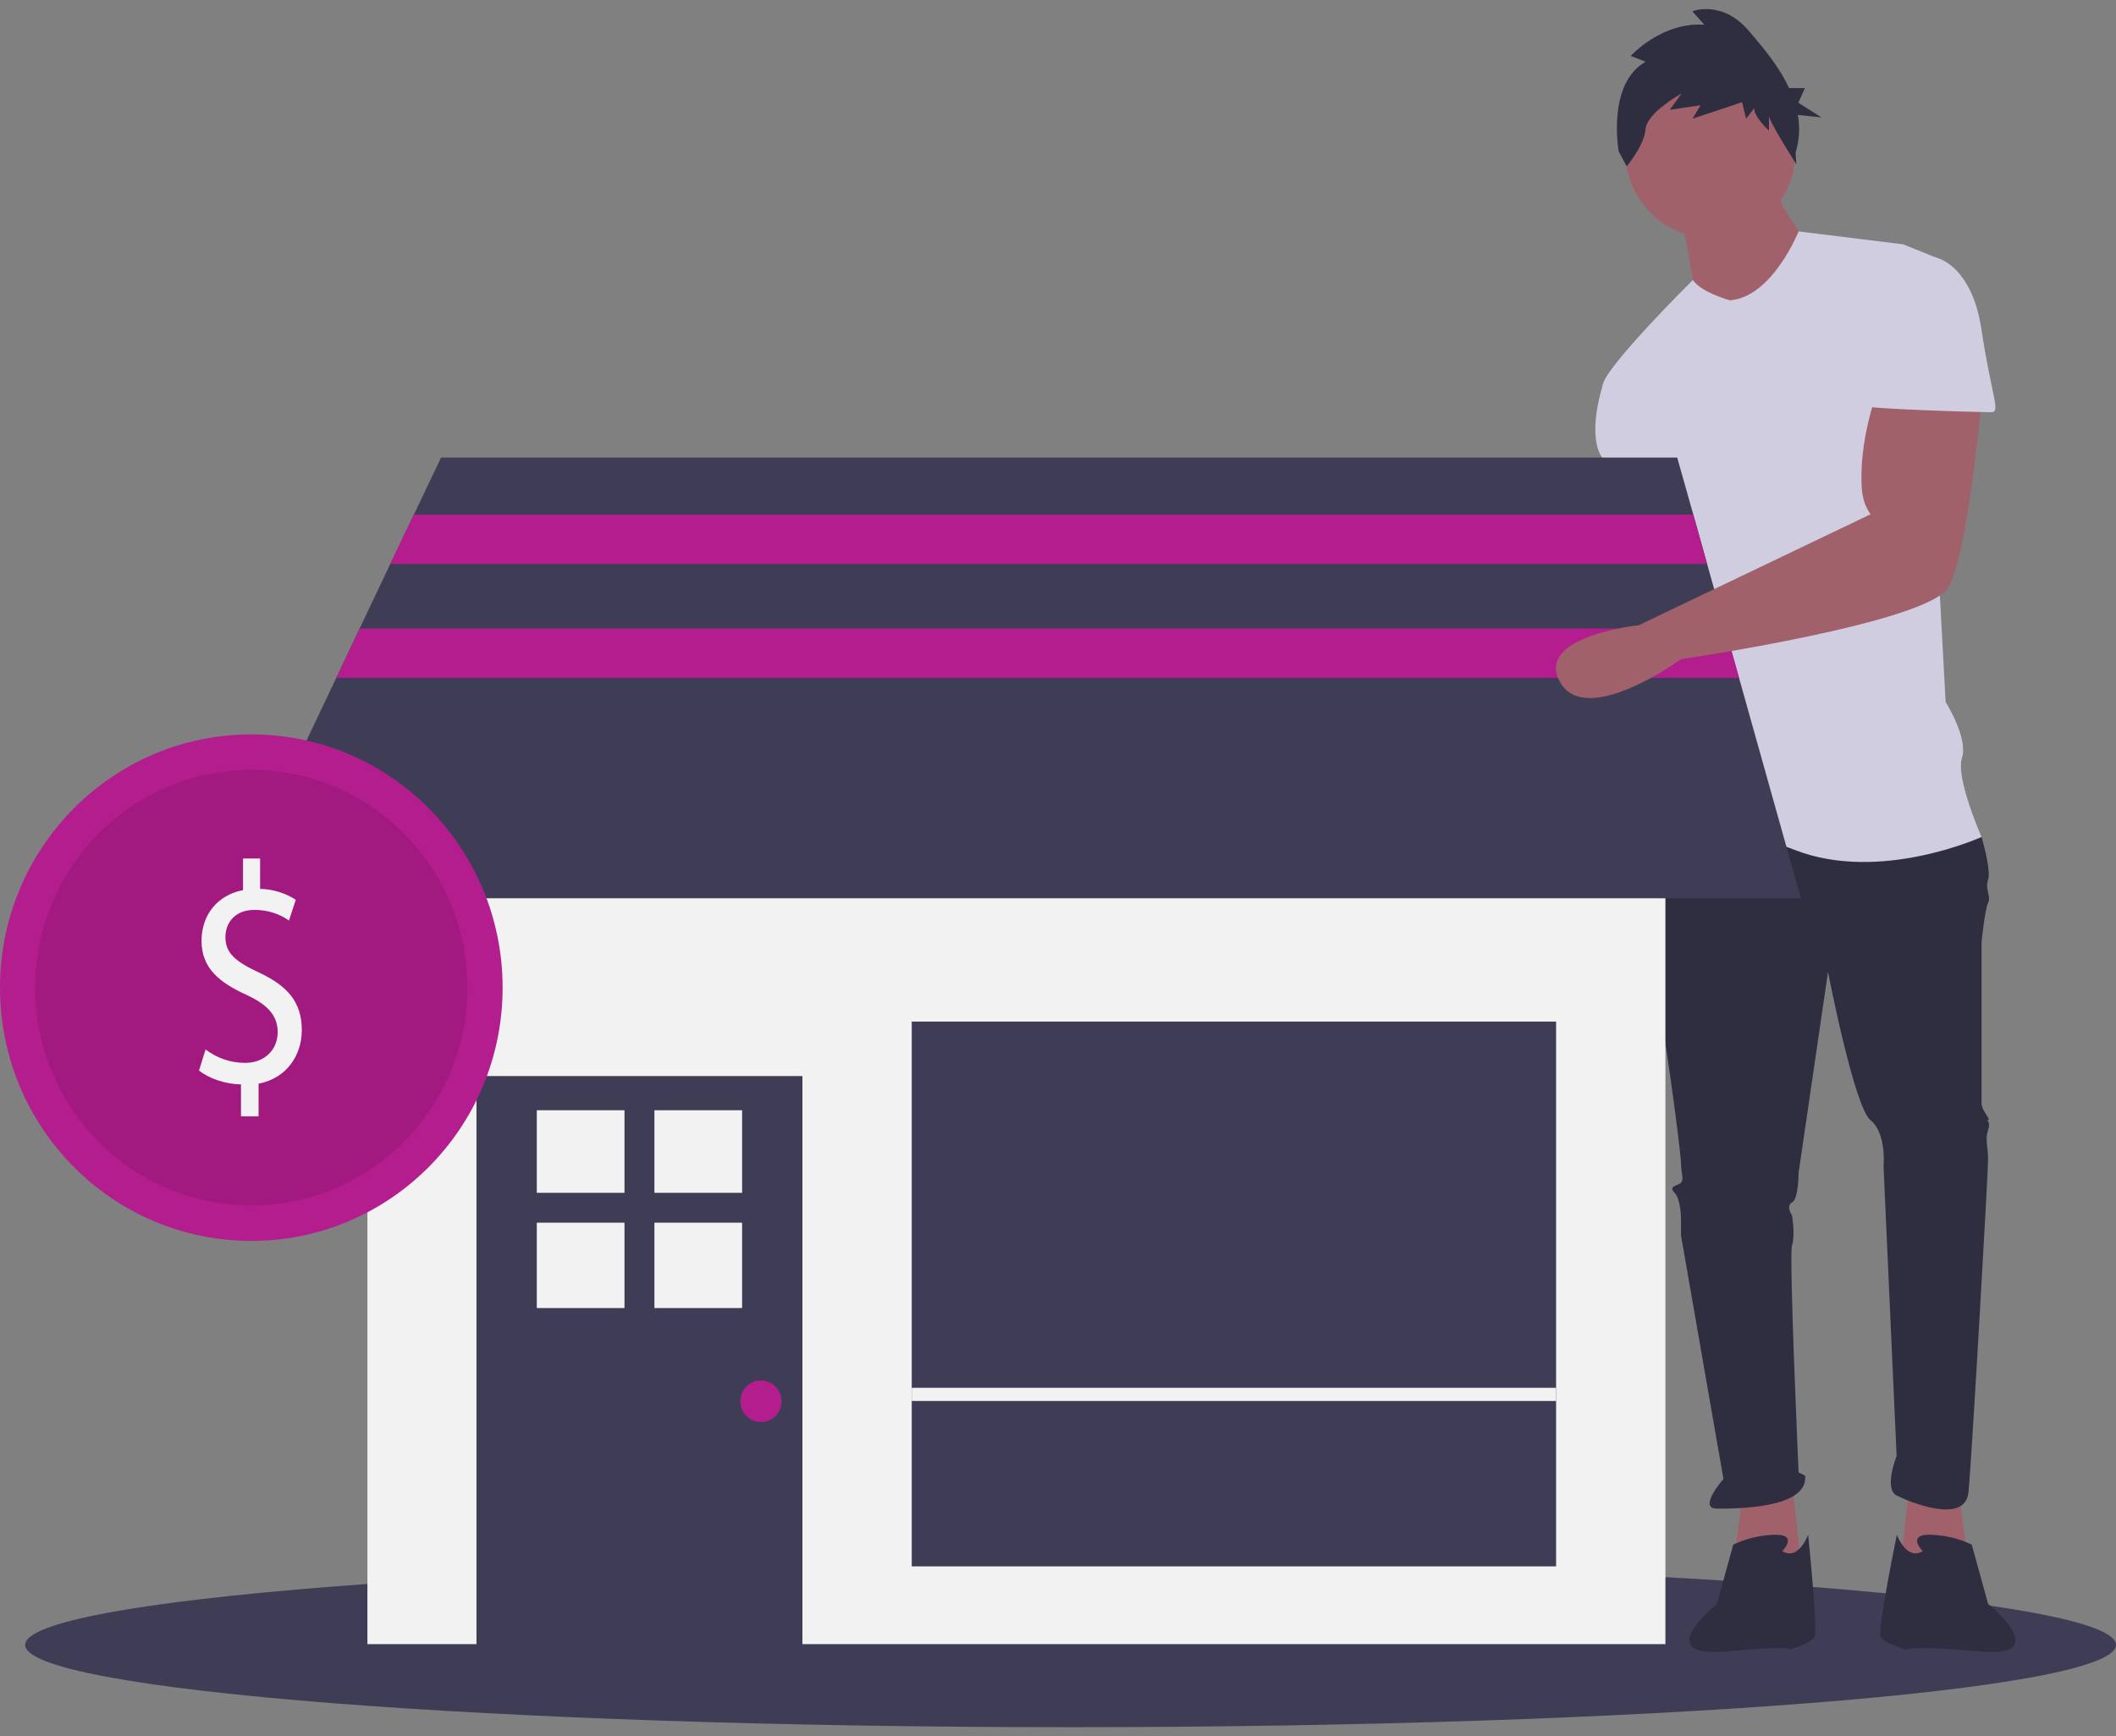 <svg width="117" height="96" viewBox="0 0 117 96" fill="none" xmlns="http://www.w3.org/2000/svg">
<rect x="0" y="0" width="117" height="96" fill="#808080" stroke="none"/>
<g clip-path="url(#clip0_1107_23112)">
<path d="M59.195 95.5C91.12 95.5 117 93.462 117 90.949C117 88.435 91.12 86.398 59.195 86.398C27.27 86.398 1.39 88.435 1.39 90.949C1.39 93.462 27.27 95.5 59.195 95.5Z" fill="#3F3D56"/>
<path d="M108.301 82.491L108.843 86.496L105.05 86.86L105.592 81.945L108.301 82.491Z" fill="#A0616A"/>
<path d="M90.418 27.527C90.418 27.527 90.779 32.442 90.779 32.624C90.779 32.806 88.25 45.367 88.25 45.367C88.25 45.367 84.637 52.285 88.25 52.103C91.863 51.921 90.779 45.549 90.779 45.549L94.573 34.991L92.947 27.527H90.418Z" fill="#A0616A"/>
<path d="M96.379 82.491L95.837 86.496L99.63 86.86L99.088 81.945L96.379 82.491Z" fill="#A0616A"/>
<path d="M92.224 45.003L91.321 46.278C91.321 46.278 90.779 51.739 91.321 53.559C91.863 55.38 92.947 63.754 92.947 64.3C92.947 64.846 93.127 65.21 92.947 65.392C92.766 65.574 92.224 65.574 92.585 65.939C92.947 66.303 92.947 67.395 92.947 67.395V68.305L95.295 81.776C95.295 81.776 93.85 83.415 94.934 83.415C96.018 83.415 99.992 83.415 99.811 81.594L99.45 81.412C99.45 81.412 98.908 69.397 99.088 68.851C99.269 68.305 99.088 67.213 99.088 67.213C99.088 67.213 98.727 66.667 99.088 66.485C99.45 66.303 99.45 64.846 99.45 64.846L101.076 53.742C101.076 53.742 102.521 61.205 103.424 61.934C104.327 62.662 104.146 64.482 104.146 64.482L104.869 80.502C104.869 80.502 104.146 82.323 104.869 82.687C105.592 83.051 108.662 84.325 108.843 82.505C109.024 80.684 109.927 64.846 109.927 64.118C109.927 63.39 109.746 63.026 109.927 62.48C110.108 61.934 109.746 61.934 109.927 61.934C110.108 61.934 109.566 61.387 109.566 61.023V52.103C109.566 52.103 109.746 50.283 109.927 49.919C110.108 49.554 109.746 49.19 109.927 48.644C110.108 48.098 109.566 46.278 109.566 46.278L101.437 44.093L92.224 45.003Z" fill="#2F2E41"/>
<path d="M98.546 85.768C98.546 85.768 99.45 84.857 98.185 84.857C97.379 84.871 96.573 85.053 95.837 85.404L94.934 88.68C94.934 88.68 91.237 91.677 95.378 91.313C99.519 90.949 98.894 91.229 98.894 91.229C98.894 91.229 100.158 90.865 100.339 90.501C100.52 90.137 99.978 84.857 99.978 84.857C99.978 84.857 99.45 86.314 98.546 85.768Z" fill="#2F2E41"/>
<path d="M106.315 85.768C106.315 85.768 105.412 84.857 106.676 84.857C107.482 84.871 108.288 85.053 109.024 85.404L109.928 88.68C109.928 88.68 113.624 91.677 109.483 91.313C105.342 90.949 105.425 91.229 105.425 91.229C105.425 91.229 104.161 90.865 103.98 90.501C103.8 90.137 104.883 84.857 104.883 84.857C104.883 84.857 105.412 86.314 106.315 85.768Z" fill="#2F2E41"/>
<path d="M94.573 13.145C97.166 13.145 99.269 11.026 99.269 8.412C99.269 5.798 97.166 3.679 94.573 3.679C91.979 3.679 89.876 5.798 89.876 8.412C89.876 11.026 91.979 13.145 94.573 13.145Z" fill="#A0616A"/>
<path d="M92.947 11.871C92.947 11.871 93.67 15.512 93.67 16.058C93.67 16.604 96.741 18.242 96.741 18.242L100.173 13.873C100.173 13.873 98.005 10.778 98.005 10.05L92.947 11.871Z" fill="#A0616A"/>
<path d="M95.656 16.604C95.656 16.604 94.086 16.184 93.6 15.484C93.6 15.484 88.611 20.427 88.611 21.337L92.585 28.437C92.585 28.437 92.585 30.986 92.947 31.168C93.308 31.35 92.947 31.168 92.947 31.896C92.947 32.624 91.863 37.357 92.224 38.086C92.585 38.814 92.947 38.268 92.585 39.36C92.224 40.452 91.321 46.278 91.321 46.278C91.321 46.278 94.573 45.185 99.269 47.006C103.966 48.826 109.566 46.278 109.566 46.278C109.566 46.278 108.121 43.001 108.482 41.908C108.843 40.816 107.579 38.814 107.579 38.814L106.675 22.066C106.675 22.066 107.94 14.602 107.037 14.238L105.23 13.509L99.45 12.795C99.45 12.795 98.005 16.422 95.656 16.604Z" fill="#D0CDE1"/>
<path d="M90.418 20.063L88.611 21.337C88.611 21.337 87.708 24.068 88.611 25.342C89.515 26.617 89.876 28.437 89.876 28.437L93.489 28.073L90.418 20.063Z" fill="#D0CDE1"/>
<path d="M90.988 3.413L90.168 3.091C90.168 3.091 91.877 1.2 94.239 1.368L93.572 0.626C93.572 0.626 95.198 -0.032 96.685 1.69C97.463 2.6 98.366 3.665 98.922 4.869H99.797L99.436 5.681L100.715 6.493L99.408 6.353C99.534 7.054 99.492 7.768 99.283 8.44L99.325 9.084C99.325 9.084 97.81 6.717 97.81 6.395V7.222C97.81 7.222 96.991 6.479 96.991 5.989L96.546 6.563L96.324 5.653L93.586 6.563L94.031 5.821L92.322 6.073L92.989 5.163C92.989 5.163 91.057 6.227 90.988 7.138C90.918 8.048 89.945 9.196 89.945 9.196L89.501 8.37C89.501 8.342 88.834 4.645 90.988 3.413Z" fill="#2F2E41"/>
<path d="M92.086 40.102H20.315V90.907H92.086V40.102Z" fill="#F2F2F2"/>
<path d="M44.368 59.497H26.346V91.201H44.368V59.497Z" fill="#3F3D56"/>
<path d="M34.53 61.388H29.681V65.953H34.53V61.388Z" fill="#F2F2F2"/>
<path d="M41.033 61.388H36.184V65.953H41.033V61.388Z" fill="#F2F2F2"/>
<path d="M34.53 67.605H29.681V72.324H34.53V67.605Z" fill="#F2F2F2"/>
<path d="M41.033 67.605H36.184V72.324H41.033V67.605Z" fill="#F2F2F2"/>
<path d="M42.076 78.626C42.705 78.626 43.215 78.112 43.215 77.477C43.215 76.843 42.705 76.329 42.076 76.329C41.447 76.329 40.937 76.843 40.937 77.477C40.937 78.112 41.447 78.626 42.076 78.626Z" fill="#B41D8D"/>
<path d="M86.041 56.486H50.413V86.608H86.041V56.486Z" fill="#3F3D56"/>
<path d="M99.575 49.666H12.812L18.592 37.483L19.884 34.753L21.58 31.182L22.886 28.451L24.387 25.3H92.738L93.628 28.451L94.392 31.182L95.392 34.753L96.157 37.483L99.575 49.666Z" fill="#3F3D56"/>
<path d="M86.041 76.735H50.413V77.463H86.041V76.735Z" fill="#F2F2F2"/>
<path d="M94.392 31.182H21.58L22.886 28.451H93.628L94.392 31.182Z" fill="#B41D8D"/>
<path d="M96.156 37.483H18.592L19.884 34.753H95.392L96.156 37.483Z" fill="#B41D8D"/>
<path d="M103.785 21.701C103.785 21.701 102.743 24.418 102.951 27.093C102.993 27.569 103.146 28.031 103.424 28.437L90.612 34.571C90.612 34.571 84.818 35.173 86.263 37.721C87.708 40.27 92.946 36.447 92.946 36.447C92.946 36.447 106.675 34.445 107.759 32.442C108.843 30.44 109.565 22.066 109.565 22.066L103.785 21.701Z" fill="#A0616A"/>
<path d="M104.327 14.238H107.037C107.037 14.238 109.024 14.602 109.566 18.243C110.108 21.884 110.649 22.794 110.108 22.794C109.566 22.794 103.062 22.612 103.062 22.43C103.062 22.248 104.327 14.238 104.327 14.238Z" fill="#D0CDE1"/>
<path d="M13.896 68.613C21.57 68.613 27.791 62.344 27.791 54.61C27.791 46.876 21.57 40.606 13.896 40.606C6.221 40.606 0 46.876 0 54.61C0 62.344 6.221 68.613 13.896 68.613Z" fill="#B41D8D"/>
<path opacity="0.1" d="M13.895 66.653C20.495 66.653 25.846 61.261 25.846 54.61C25.846 47.959 20.495 42.567 13.895 42.567C7.296 42.567 1.945 47.959 1.945 54.61C1.945 61.261 7.296 66.653 13.895 66.653Z" fill="black"/>
<path d="M13.325 61.709V59.959C12.45 59.945 11.533 59.623 11.005 59.189L11.366 58.026C11.992 58.503 12.756 58.769 13.548 58.769C14.618 58.769 15.354 58.054 15.354 57.074C15.354 56.122 14.757 55.534 13.645 55.016C12.103 54.316 11.144 53.517 11.144 52.019C11.144 50.577 12.033 49.484 13.437 49.218V47.468H14.382V49.148C15.076 49.162 15.771 49.372 16.355 49.75L15.979 50.899C15.424 50.507 14.757 50.31 14.076 50.31C12.909 50.31 12.464 51.109 12.464 51.809C12.464 52.705 13.02 53.167 14.34 53.783C15.896 54.512 16.688 55.408 16.688 56.962C16.688 58.334 15.854 59.623 14.298 59.917V61.723H13.325V61.709Z" fill="#F2F2F2"/>
</g>
<defs>
<clipPath id="clip0_1107_23112">
<rect width="117" height="95" fill="white" transform="translate(0 0.5)"/>
</clipPath>
</defs>
</svg>
